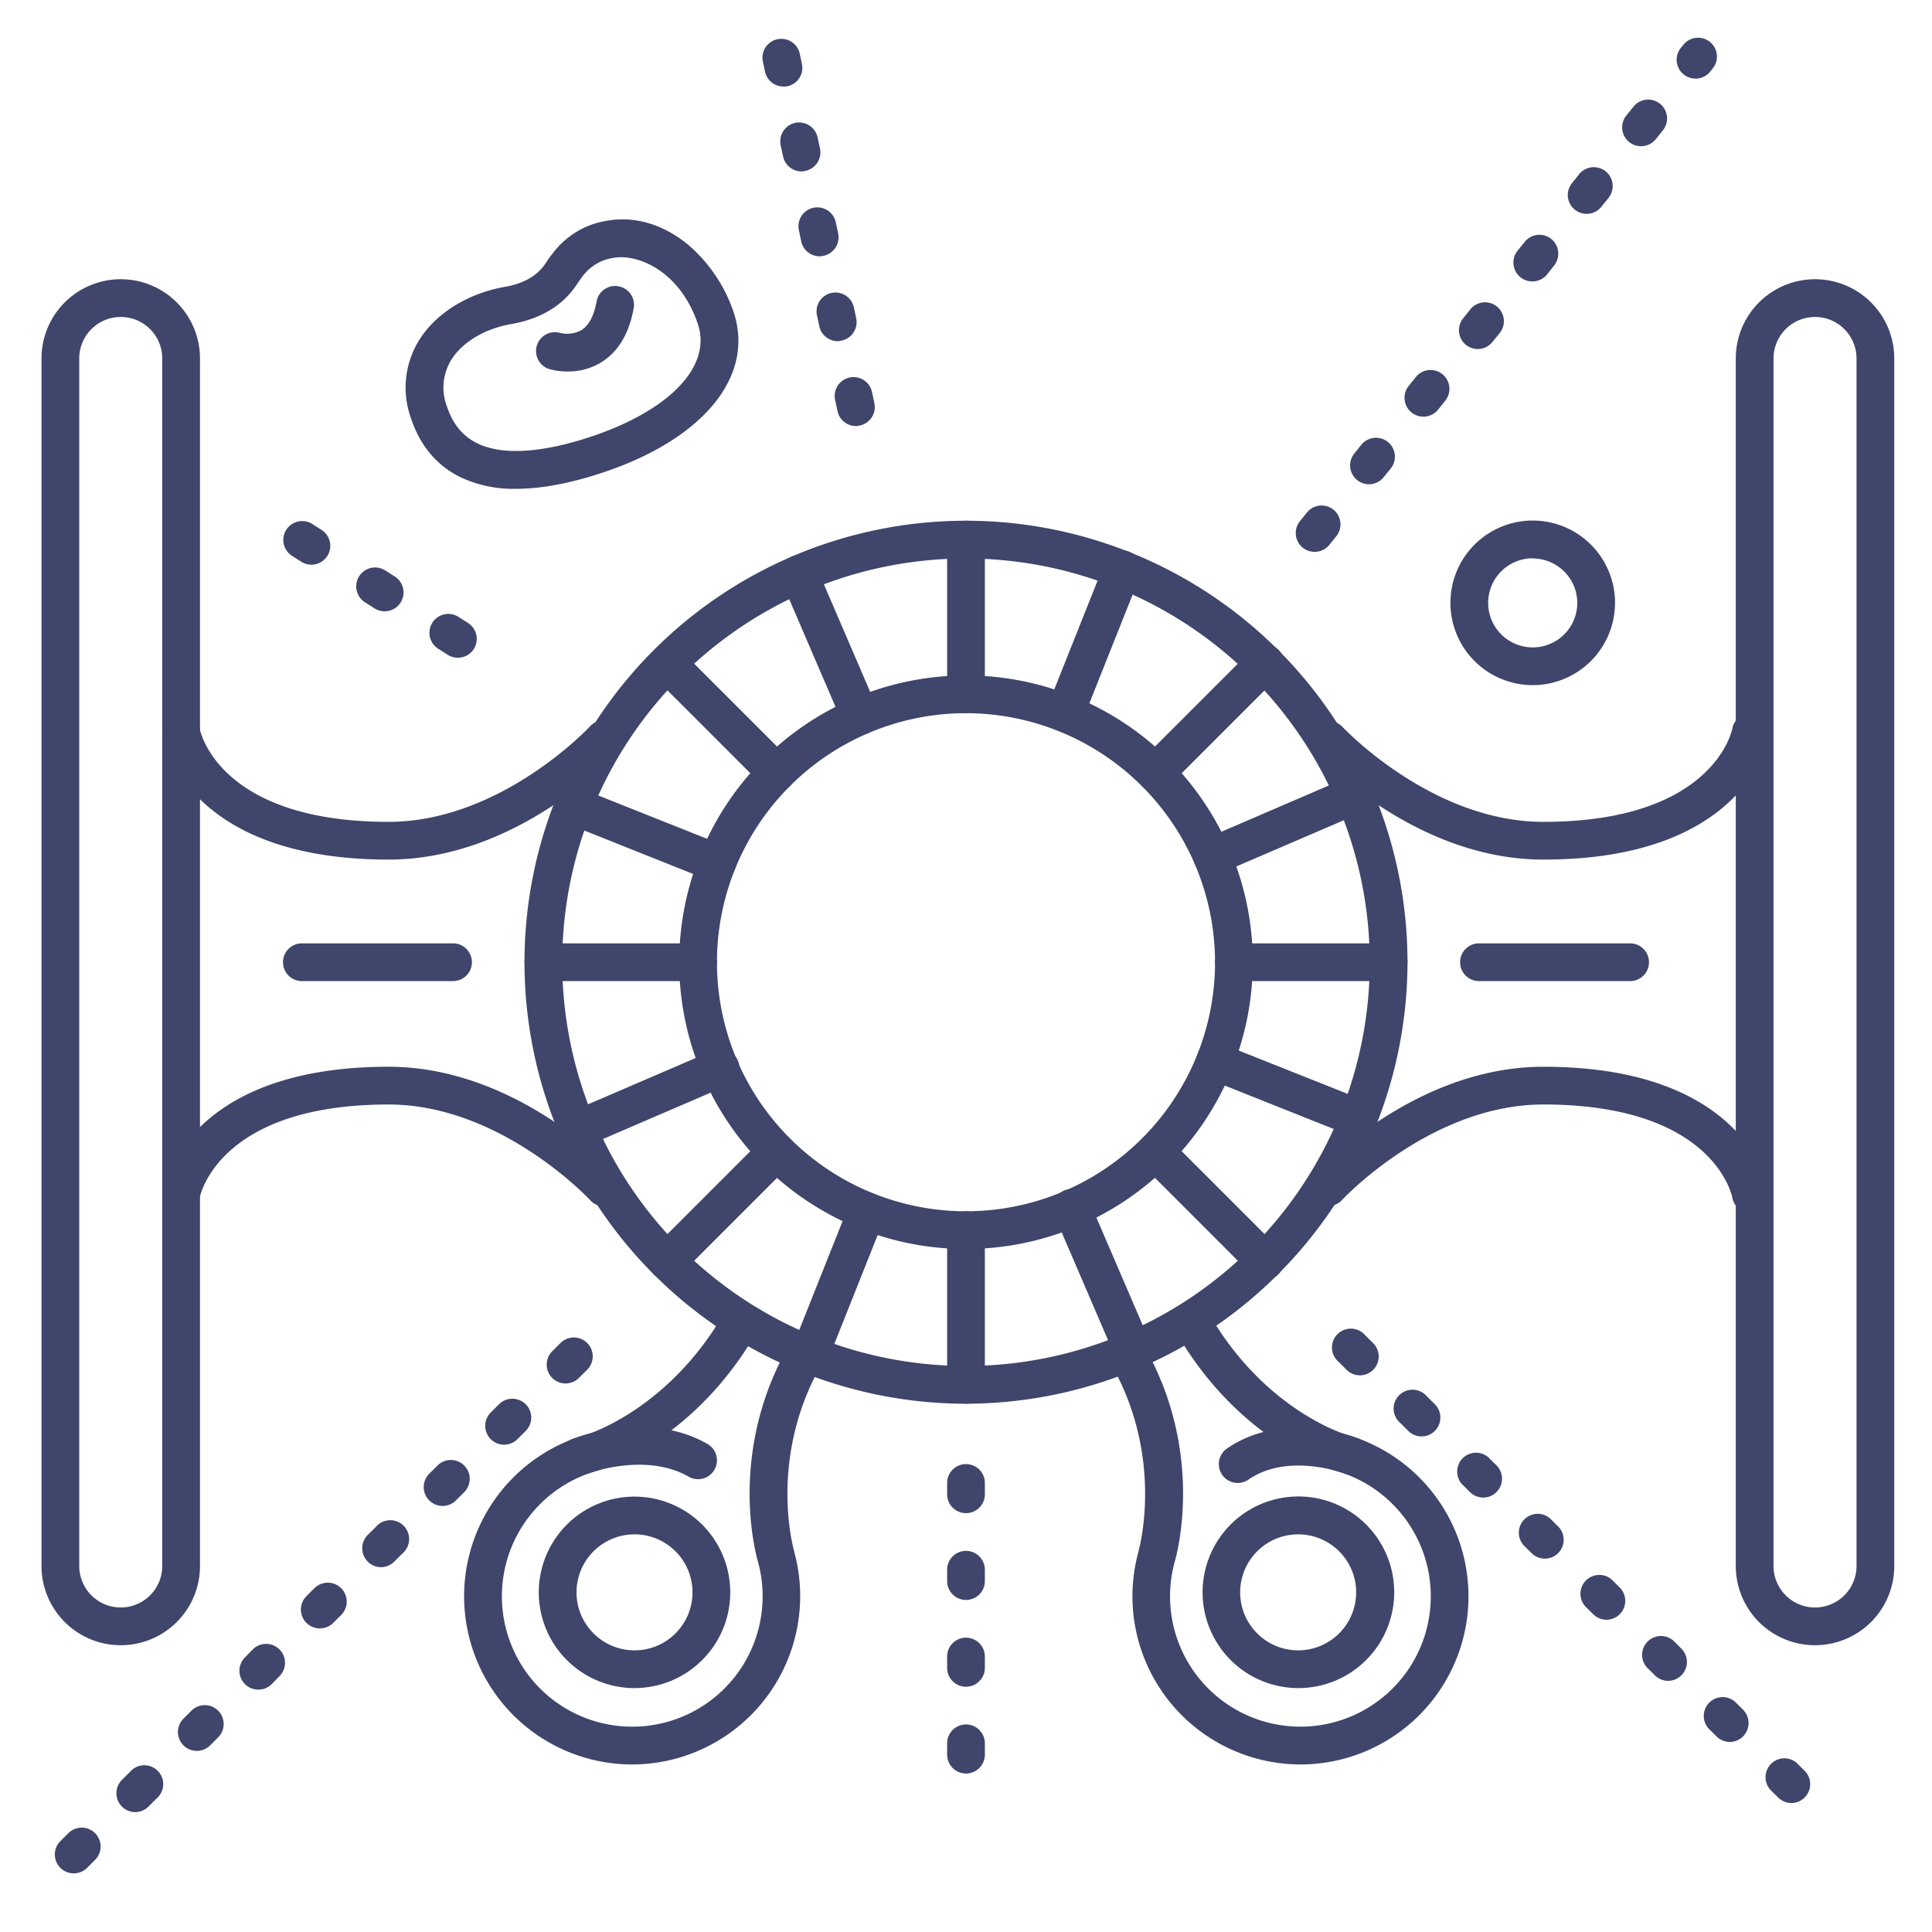 <?xml version="1.0" ?><svg viewBox="0 0 512 512" xmlns="http://www.w3.org/2000/svg"><defs><style>.cls-1{fill:#3f456b;}</style></defs><title/><g id="Lines"><path class="cls-1" d="M136.75,129.54a32.86,32.86,0,0,1-14.93-3.18c-6.21-3.12-10.57-8.37-12.94-15.62a23.87,23.87,0,0,1,2-20.28c4.38-7.3,13-12.7,22.92-14.44,5.12-.9,8.66-3,10.82-6.29a31.67,31.67,0,0,1,2.25-3.09,22.21,22.21,0,0,1,14-8.14c7.4-1.33,15.06,1,21.59,6.44A40.65,40.65,0,0,1,194.44,82.8c5.59,16.88-8,33.52-34.57,42.39C151.19,128.09,143.46,129.54,136.75,129.54Zm27.83-61.37a11.67,11.67,0,0,0-2,.17,12.34,12.34,0,0,0-8,4.64h0c-.52.65-1,1.36-1.58,2.19-3.7,5.72-9.59,9.32-17.49,10.7-7.15,1.25-13.16,4.89-16.06,9.73a14,14,0,0,0-1.05,12c1.54,4.69,4.13,7.9,7.93,9.81,6.58,3.31,17.1,2.71,30.4-1.72,20.84-7,31.92-18.64,28.23-29.76C180.73,73.23,171.16,68.17,164.58,68.17ZM150.7,69.81h0Z"/><path class="cls-1" d="M406.19,181.57A21.81,21.81,0,1,1,428,159.76,21.83,21.83,0,0,1,406.19,181.57Zm0-33.62A11.81,11.81,0,1,0,418,159.76,11.83,11.83,0,0,0,406.19,148Z"/><path class="cls-1" d="M32,436a21,21,0,0,1-21-21V95a21,21,0,0,1,42,0V415A21,21,0,0,1,32,436ZM32,84A11,11,0,0,0,21,95V415a11,11,0,0,0,22,0V95A11,11,0,0,0,32,84Z"/><path class="cls-1" d="M481,436a21,21,0,0,1-21-21V95a21,21,0,0,1,42,0V415A21,21,0,0,1,481,436ZM470,287V415a11,11,0,0,0,22,0V95a11,11,0,0,0-22,0Z"/><path class="cls-1" d="M256,372A117,117,0,1,1,373,255,117.14,117.14,0,0,1,256,372Zm0-224A107,107,0,1,0,363,255,107.12,107.12,0,0,0,256,148Z"/><path class="cls-1" d="M256,331a76,76,0,1,1,76-76A76.08,76.08,0,0,1,256,331Zm0-142a66,66,0,1,0,66,66A66.08,66.08,0,0,0,256,189Z"/><path class="cls-1" d="M167.49,467.6a44.56,44.56,0,0,1-11.84-87.5c.15,0,21.89-6.76,36.53-32.64a5,5,0,0,1,8.7,4.92c-16.74,29.6-41.46,37-42.5,37.35a34.55,34.55,0,1,0,42.48,24.11c-.53-1.83-8-28.68,8-56.94a5,5,0,0,1,8.7,4.92c-14.13,25-7.18,49-7.11,49.21l0,.1a44.61,44.61,0,0,1-43,56.47Z"/><path class="cls-1" d="M103,227.8c-53.59,0-59.69-31.6-59.93-32.94a5,5,0,0,1,9.85-1.76c.22,1.12,5.47,24.7,50.08,24.7,29.65,0,53.09-25,53.32-25.27a5,5,0,0,1,7.36,6.77C162.61,200.47,137.11,227.8,103,227.8Z"/><path class="cls-1" d="M48,321.5a5.1,5.1,0,0,1-.87-.07,5,5,0,0,1-4.07-5.79c.24-1.34,6.34-32.94,59.93-32.94,34.11,0,59.61,27.33,60.68,28.5a5,5,0,1,1-7.36,6.76c-.23-.25-23.67-25.26-53.32-25.26-45.27,0-50,24.41-50.07,24.66A5,5,0,0,1,48,321.5Z"/><path class="cls-1" d="M409,227.8c-34.11,0-59.61-27.33-60.68-28.5a5,5,0,0,1,7.36-6.76c.23.25,23.67,25.26,53.32,25.26,45.27,0,50-24.41,50.07-24.66a5,5,0,1,1,9.86,1.72C468.69,196.2,462.59,227.8,409,227.8Z"/><path class="cls-1" d="M464,321.5a5,5,0,0,1-4.91-4.1c-.22-1.12-5.47-24.7-50.08-24.7-29.65,0-53.09,25-53.32,25.27a5,5,0,0,1-7.36-6.77c1.07-1.17,26.57-28.5,60.68-28.5,53.59,0,59.69,31.6,59.93,32.94a5,5,0,0,1-4.07,5.79A5.1,5.1,0,0,1,464,321.5Z"/><path class="cls-1" d="M168.11,447.36a25.37,25.37,0,1,1,22.12-12.87h0A25.38,25.38,0,0,1,168.11,447.36Zm.07-40.74a15.37,15.37,0,1,0,13.35,22.94h0a15.37,15.37,0,0,0-13.35-22.94Z"/><path class="cls-1" d="M344.73,467.6a44.7,44.7,0,0,1-12-1.64,44.56,44.56,0,0,1-31-54.83l0-.1c.07-.23,6.93-24.39-7.11-49.21a5,5,0,0,1,8.7-4.92c16,28.26,8.54,55.11,8,56.94a34.55,34.55,0,1,0,42.53-24.1c-1.09-.32-25.81-7.76-42.55-37.36a5,5,0,0,1,8.7-4.92c14.76,26.09,36.37,32.6,36.58,32.66a44.56,44.56,0,0,1-11.89,87.48Z"/><path class="cls-1" d="M344.11,447.36A25.38,25.38,0,0,1,322,434.49h0a25.39,25.39,0,1,1,22.12,12.87ZM344,406.62a15.37,15.37,0,0,0-13.35,22.94h0A15.37,15.37,0,1,0,344,406.62Z"/><path class="cls-1" d="M185,392a4.93,4.93,0,0,1-2.48-.66c-11.67-6.67-27-.75-27.17-.69a5,5,0,0,1-3.71-9.29c.81-.32,19.93-7.8,35.84,1.3A5,5,0,0,1,185,392Z"/><path class="cls-1" d="M328,393a5,5,0,0,1-2.85-9.11c15-10.41,34.18-2.94,35-2.62a5,5,0,0,1-3.7,9.29c-.2-.08-15-5.76-25.59,1.55A5,5,0,0,1,328,393Z"/></g><g id="Outline"><path class="cls-1" d="M256,189a5,5,0,0,1-5-5V143a5,5,0,0,1,10,0v41A5,5,0,0,1,256,189Z"/><path class="cls-1" d="M256,372a5,5,0,0,1-5-5V326a5,5,0,0,1,10,0v41A5,5,0,0,1,256,372Z"/><path class="cls-1" d="M368,260H327a5,5,0,0,1,0-10h41a5,5,0,0,1,0,10Z"/><path class="cls-1" d="M185,260H144a5,5,0,0,1,0-10h41a5,5,0,0,1,0,10Z"/><path class="cls-1" d="M306.2,209.8a5,5,0,0,1-3.53-8.54l29-29a5,5,0,1,1,7.07,7.07l-29,29A5,5,0,0,1,306.2,209.8Z"/><path class="cls-1" d="M176.8,339.2a5,5,0,0,1-3.53-8.54l29-29a5,5,0,0,1,7.07,7.07l-29,29A5,5,0,0,1,176.8,339.2Z"/><path class="cls-1" d="M335.2,339.2a5,5,0,0,1-3.54-1.47l-29-29a5,5,0,0,1,7.07-7.07l29,29a5,5,0,0,1-3.53,8.54Z"/><path class="cls-1" d="M205.8,209.8a5,5,0,0,1-3.54-1.47l-29-29a5,5,0,0,1,7.07-7.07l29,29a5,5,0,0,1-3.53,8.54Z"/><path class="cls-1" d="M282.27,194a5,5,0,0,1-4.65-6.85l15.17-38.09a5,5,0,1,1,9.29,3.7l-15.17,38.09A5,5,0,0,1,282.27,194Z"/><path class="cls-1" d="M214.56,364.05a5,5,0,0,1-4.64-6.85l15.17-38.09a5,5,0,0,1,9.29,3.7L219.21,360.9A5,5,0,0,1,214.56,364.05Z"/><path class="cls-1" d="M360.05,301.44a5.07,5.07,0,0,1-1.85-.36l-38.09-15.17a5,5,0,0,1,3.7-9.29l38.09,15.17a5,5,0,0,1-1.85,9.65Z"/><path class="cls-1" d="M190,233.73a5,5,0,0,1-1.85-.35L150.1,218.21a5,5,0,1,1,3.7-9.29l38.09,15.17a5,5,0,0,1-1.85,9.64Z"/><path class="cls-1" d="M321.22,231.93a5,5,0,0,1-2-9.59l37.66-16.21a5,5,0,0,1,4,9.19l-37.66,16.2A4.9,4.9,0,0,1,321.22,231.93Z"/><path class="cls-1" d="M153.13,304.28a5,5,0,0,1-2-9.6l37.66-16.2a5,5,0,1,1,3.95,9.18L155.1,303.87A4.9,4.9,0,0,1,153.13,304.28Z"/><path class="cls-1" d="M300.28,362.88a5,5,0,0,1-4.6-3l-16.2-37.66a5,5,0,1,1,9.18-3.95l16.21,37.66a5,5,0,0,1-2.62,6.57A4.9,4.9,0,0,1,300.28,362.88Z"/><path class="cls-1" d="M227.93,194.78a5,5,0,0,1-4.59-3L207.13,154.1a5,5,0,1,1,9.19-3.95l16.2,37.66a5,5,0,0,1-2.61,6.57A5.15,5.15,0,0,1,227.93,194.78Z"/><path class="cls-1" d="M348.37,146.25a4.94,4.94,0,0,1-3.13-1.11,5,5,0,0,1-.76-7l1.88-2.33a5,5,0,0,1,7.79,6.27l-1.88,2.33A5,5,0,0,1,348.37,146.25Zm14.42-17.92a5,5,0,0,1-3.89-8.13l1.88-2.34a5,5,0,0,1,7.79,6.27l-1.88,2.34A5,5,0,0,1,362.79,128.33Zm14.42-17.91a5,5,0,0,1-3.89-8.14l1.88-2.34a5,5,0,1,1,7.79,6.27l-1.88,2.34A5,5,0,0,1,377.21,110.42ZM391.64,92.5a5,5,0,0,1-3.89-8.14L389.63,82a5,5,0,1,1,7.79,6.27l-1.89,2.33A5,5,0,0,1,391.64,92.5Zm14.42-17.92a5,5,0,0,1-3.89-8.13l1.88-2.34a5,5,0,1,1,7.79,6.27L410,72.72A5,5,0,0,1,406.06,74.58Zm14.42-17.91a5,5,0,0,1-3.89-8.14l1.88-2.34a5,5,0,1,1,7.79,6.27l-1.88,2.34A5,5,0,0,1,420.48,56.67ZM434.9,38.75A5,5,0,0,1,431,30.61l1.88-2.33a5,5,0,1,1,7.79,6.27l-1.88,2.34A5,5,0,0,1,434.9,38.75Zm14.43-17.92a5,5,0,0,1-3.9-8.13l.67-.83a5,5,0,0,1,7.8,6.26l-.67.84A5,5,0,0,1,449.33,20.83Z"/><path class="cls-1" d="M474.76,477.82a5,5,0,0,1-3.52-1.45l-2.13-2.11a5,5,0,0,1,7-7.1l2.13,2.11a5,5,0,0,1-3.52,8.55Zm-16.33-16.19a5,5,0,0,1-3.52-1.45l-2.13-2.11a5,5,0,0,1,7-7.11l2.13,2.12a5,5,0,0,1-3.52,8.55Zm-16.34-16.19a5,5,0,0,1-3.52-1.45l-2.13-2.11a5,5,0,0,1,7-7.11l2.13,2.12a5,5,0,0,1-3.52,8.55Zm-16.33-16.19a5,5,0,0,1-3.53-1.45l-2.13-2.11a5,5,0,0,1,7-7.11l2.13,2.12a5,5,0,0,1-3.52,8.55Zm-16.34-16.19a5,5,0,0,1-3.52-1.45l-2.13-2.11a5,5,0,0,1,7-7.11l2.13,2.11a5,5,0,0,1-3.52,8.56Zm-16.34-16.19a5,5,0,0,1-3.52-1.45l-2.13-2.11a5,5,0,0,1,7-7.11l2.13,2.11a5,5,0,0,1-3.52,8.56Zm-16.33-16.2a5,5,0,0,1-3.52-1.44l-2.13-2.12a5,5,0,1,1,7-7.1l2.13,2.11a5,5,0,0,1-3.52,8.55Zm-16.34-16.19a5,5,0,0,1-3.52-1.44l-2.13-2.12a5,5,0,1,1,7-7.1l2.13,2.11a5,5,0,0,1-3.52,8.55Z"/><path class="cls-1" d="M19.55,496.46A5,5,0,0,1,16,487.92l2.13-2.12a5,5,0,0,1,7.06,7.09L23.08,495A5,5,0,0,1,19.55,496.46Zm16.3-16.23a5,5,0,0,1-3.53-8.54l2.13-2.12a5,5,0,1,1,7,7.09l-2.12,2.12A5,5,0,0,1,35.85,480.23ZM52.15,464a5,5,0,0,1-3.53-8.54l2.12-2.12a5,5,0,1,1,7.06,7.09l-2.12,2.12A5,5,0,0,1,52.15,464Zm16.29-16.23a5,5,0,0,1-3.52-8.54L67,437.11a5,5,0,0,1,7.06,7.09L72,446.32A5,5,0,0,1,68.44,447.77Zm16.3-16.23A5,5,0,0,1,81.21,423l2.13-2.12A5,5,0,0,1,90.4,428l-2.13,2.12A5,5,0,0,1,84.74,431.54ZM101,415.32a4.94,4.94,0,0,1-3.54-1.48,5,5,0,0,1,0-7.07l2.13-2.11a5,5,0,1,1,7,7.08l-2.12,2.12A5,5,0,0,1,101,415.32Zm16.3-16.23a5,5,0,0,1-3.53-8.55l2.12-2.11a5,5,0,1,1,7.06,7.08l-2.13,2.12A5,5,0,0,1,117.34,399.09Zm16.29-16.23a5,5,0,0,1-3.52-8.55l2.12-2.11a5,5,0,1,1,7.06,7.08l-2.13,2.12A5,5,0,0,1,133.63,382.86Zm16.3-16.23a5,5,0,0,1-3.53-8.55l2.13-2.11a5,5,0,1,1,7.06,7.08l-2.13,2.12A5,5,0,0,1,149.93,366.63Z"/><path class="cls-1" d="M226.82,112.91a5,5,0,0,1-4.88-4l-.63-2.93a5,5,0,1,1,9.78-2.09l.63,2.94a5,5,0,0,1-3.85,5.93A5.35,5.35,0,0,1,226.82,112.91ZM222,90.42a5,5,0,0,1-4.88-4l-.63-2.94a5,5,0,0,1,9.78-2.08l.63,2.93a5,5,0,0,1-3.85,5.93A4.7,4.7,0,0,1,222,90.42Zm-4.8-22.5a5,5,0,0,1-4.88-4L211.71,61a5,5,0,0,1,9.78-2.09l.63,2.94a5,5,0,0,1-3.85,5.93A4.68,4.68,0,0,1,217.22,67.92Zm-4.8-22.49a5,5,0,0,1-4.88-4l-.63-2.93a5,5,0,1,1,9.78-2.09l.63,2.93a5,5,0,0,1-3.85,5.94A5.35,5.35,0,0,1,212.42,45.43Zm-4.8-22.5A5,5,0,0,1,202.74,19L202.11,16A5,5,0,0,1,211.89,14l.63,2.93a5,5,0,0,1-3.85,5.93A4.68,4.68,0,0,1,207.62,22.93Z"/><path class="cls-1" d="M121.33,174.31a5,5,0,0,1-2.67-.78l-2.54-1.61a5,5,0,0,1,5.37-8.44l2.53,1.61a5,5,0,0,1-2.69,9.22ZM101.93,162a5,5,0,0,1-2.68-.78l-2.53-1.61a5,5,0,0,1,5.37-8.44l2.53,1.61a5,5,0,0,1-2.69,9.22Zm-19.4-12.35a5,5,0,0,1-2.68-.78l-2.53-1.61a5,5,0,0,1,5.36-8.44l2.53,1.61a5,5,0,0,1-2.68,9.22Z"/><path class="cls-1" d="M256,470a5,5,0,0,1-5-5v-3a5,5,0,0,1,10,0v3A5,5,0,0,1,256,470Zm0-23a5,5,0,0,1-5-5v-3a5,5,0,0,1,10,0v3A5,5,0,0,1,256,447Zm0-23a5,5,0,0,1-5-5v-3a5,5,0,0,1,10,0v3A5,5,0,0,1,256,424Zm0-23a5,5,0,0,1-5-5v-3a5,5,0,0,1,10,0v3A5,5,0,0,1,256,401Z"/><path class="cls-1" d="M432,260H391.94a5,5,0,0,1,0-10H432a5,5,0,0,1,0,10Z"/><path class="cls-1" d="M120.06,260H80a5,5,0,0,1,0-10h40.06a5,5,0,0,1,0,10Z"/><path class="cls-1" d="M150.49,98.45a17.71,17.71,0,0,1-5-.67,5,5,0,0,1,2.89-9.57,8,8,0,0,0,5.69-.71c1.94-1.21,3.28-3.7,4-7.42a5,5,0,1,1,9.82,1.84c-1.25,6.68-4.17,11.45-8.69,14.18A16.77,16.77,0,0,1,150.49,98.45Z"/></g></svg>